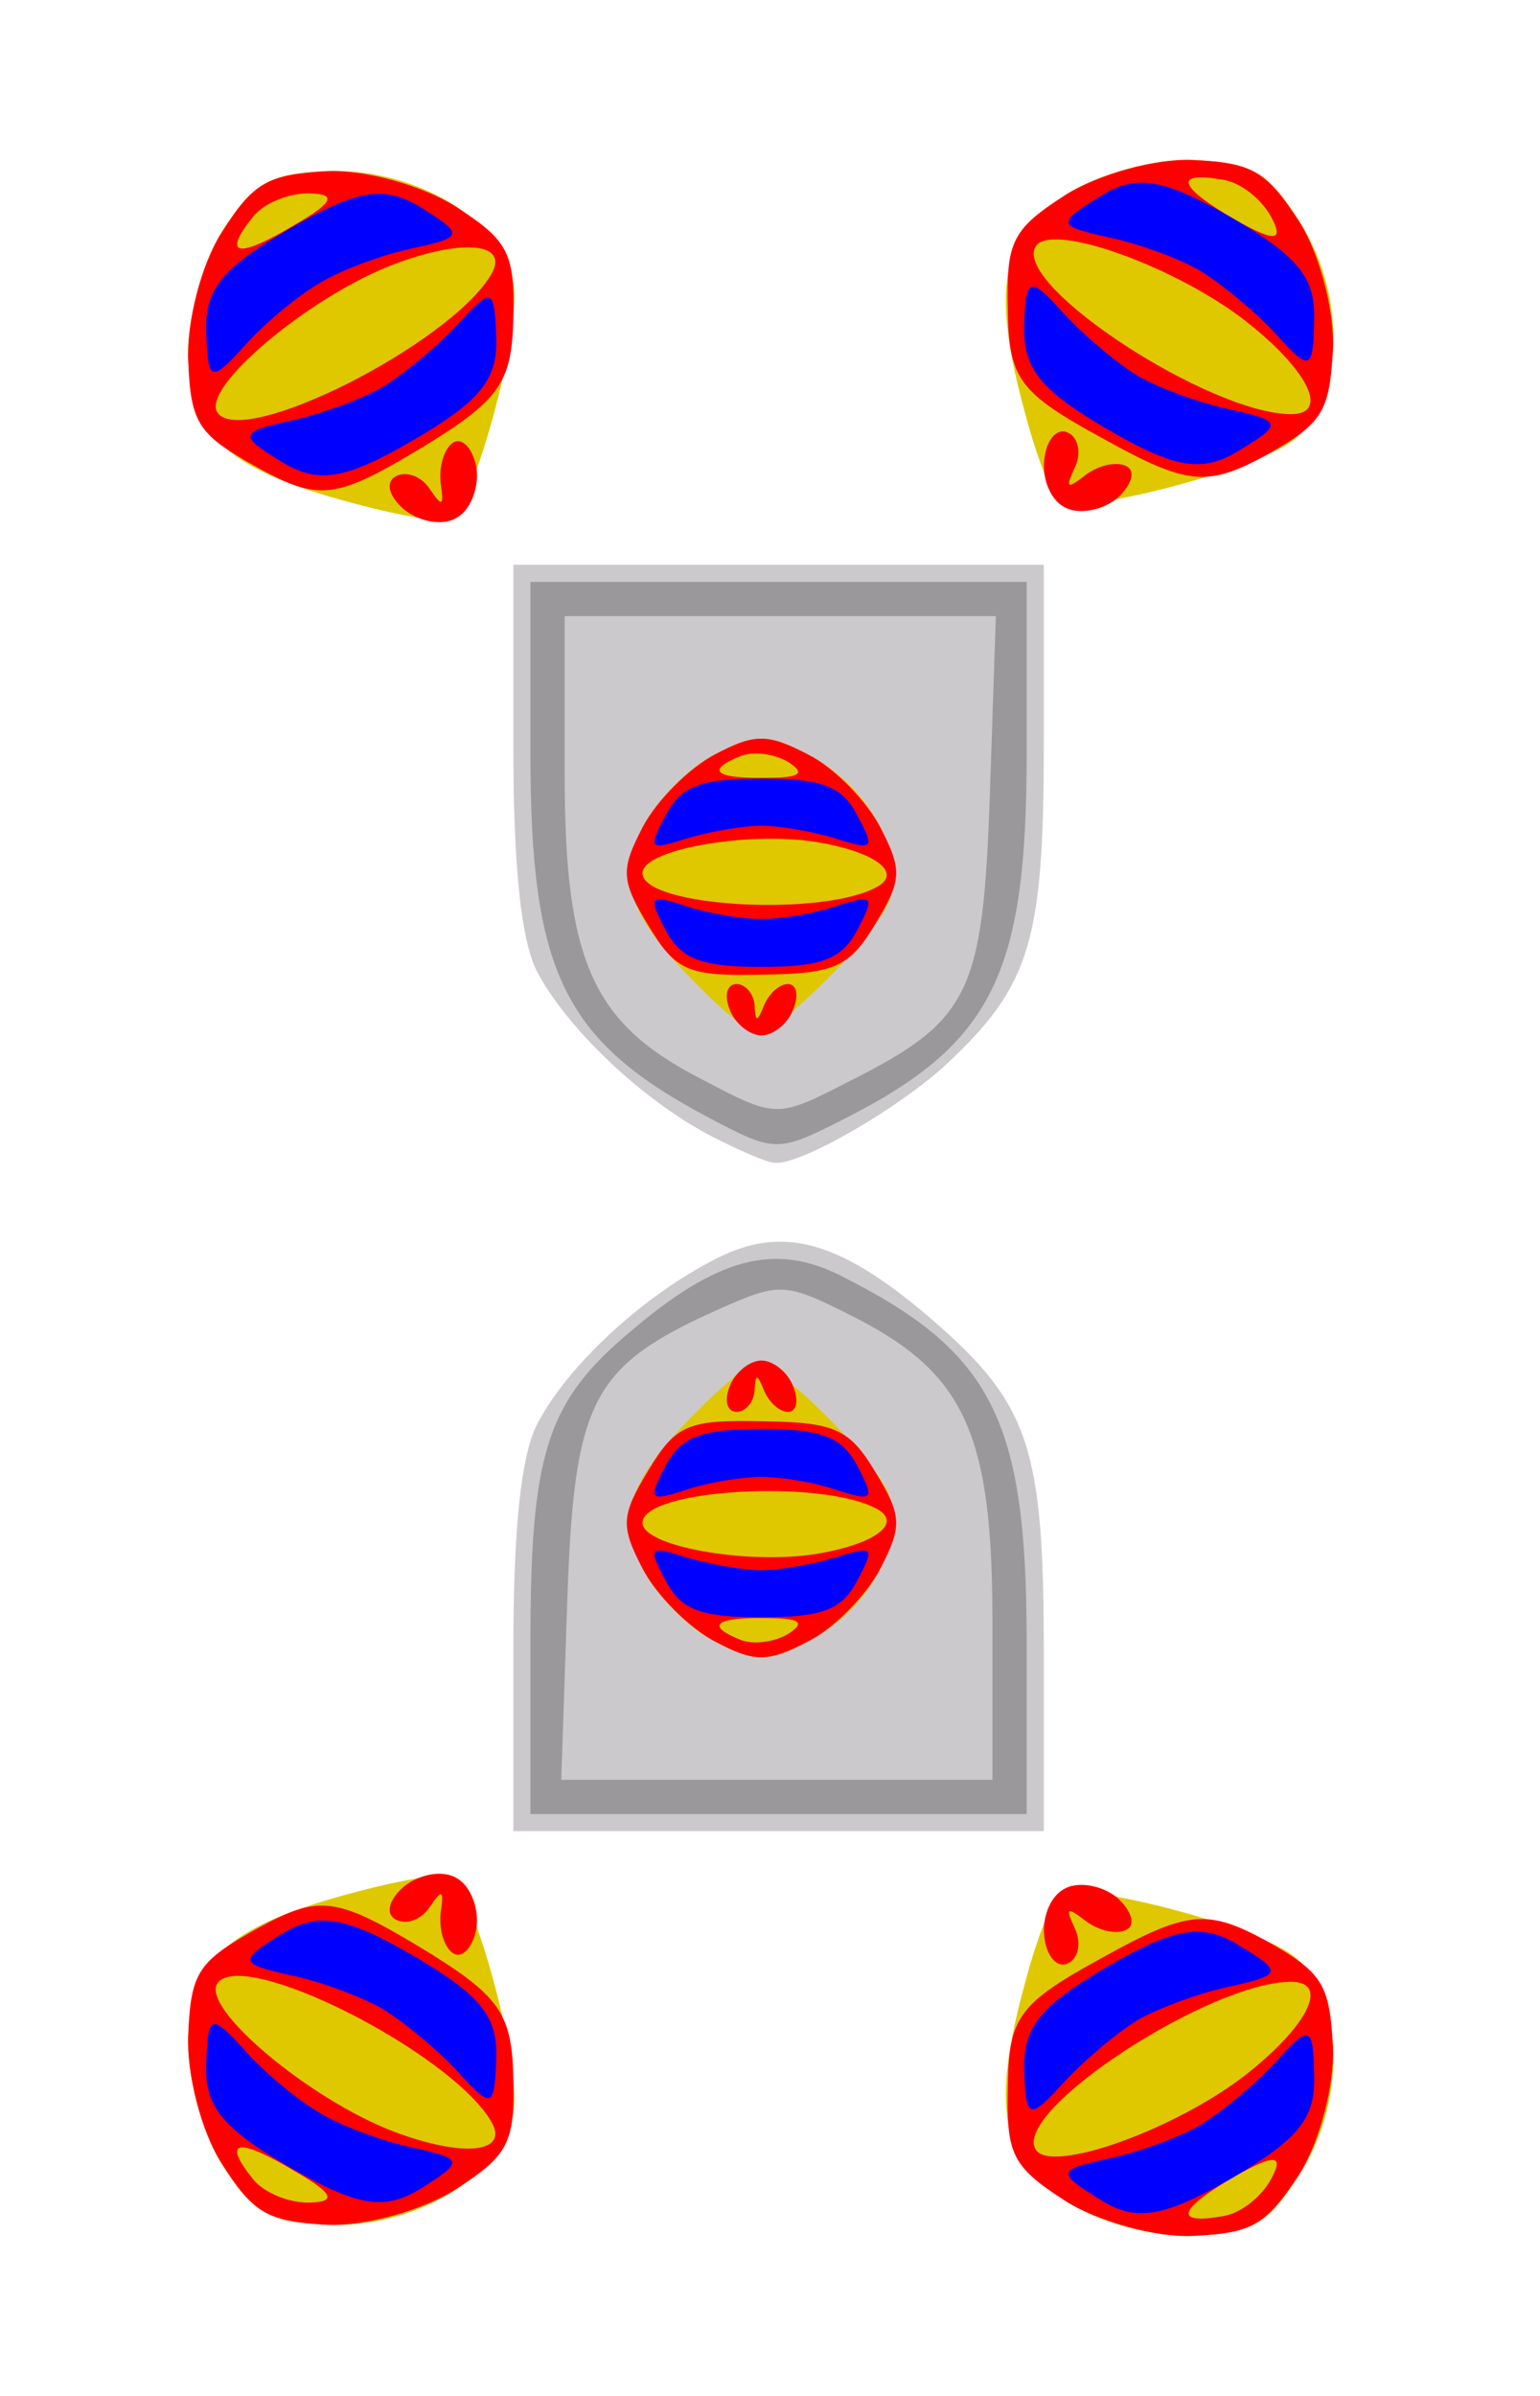 <svg xmlns="http://www.w3.org/2000/svg" width="180" height="280" xmlns:v="https://vecta.io/nano"><style><![CDATA[.F{fill-rule:evenodd}.G{fill:#dfc800}.H{fill:#fe0000}.I{fill:#0000fe}]]></style><path d="M60 192.9c0-14.3.9-22.8 2.8-26.5 3.6-6.9 12.4-15 20.9-19.3 8-4.1 14.8-2 25.8 7.6 10.8 9.5 12.5 14.7 12.5 38.2V214H91 60zm23-60.2c-8-4.2-16.7-12.5-20.2-19.1-1.9-3.7-2.8-12.2-2.8-26.5V66h31 31v21.1c0 22.9-1.6 28.1-11.3 37.2-5.6 5.2-17 11.8-20.1 11.6-.9 0-4.3-1.5-7.6-3.2z" fill="#ccc9cc"/><path d="M62 191.9c0-22.1 1.9-28.1 11.7-36.3 10.2-8.7 16.9-10.4 24.6-6.5C116 158 120 165.9 120 191.9V212H62zm54-2.4c0-21.9-3.2-29-16.2-35.6-8.1-4.1-8.6-4.1-16-.8-14.7 6.6-16.7 10.6-17.5 34.1l-.7 20.8H116v-18.5zm-33-58.8c-17.1-9-21-17-21-42.6V68h58v20.1c0 25.8-4 33.9-21.4 42.7-7.7 3.9-8 3.9-15.6-.1zm16.6-4.5c13.8-7 15.3-10.2 16.1-33.4l.7-20.8H66v18.5c0 21.6 3.2 28.9 15.4 35.3 9.5 5 9.2 5 18.2.4z" fill="#9b989b" class="F"/><path d="M42 59c-15-3.9-19.6-7.8-20-17-.2-4.5 1.6-11.1 3.9-14.9 3.8-5.8 5.5-6.8 12.4-7.1 10.9-.4 21.6 6.5 21.8 14.2.3 6.8-5.1 25.6-7.5 26.5-.9.4-5.7-.4-10.6-1.7z" class="G"/><g class="H"><path d="M47.3 59.6c-1.8-1.5-2.3-3.2-1.1-3.9s3-.1 4 1.4c1.5 2.2 1.7 2.1 1.3-.7-.2-1.9.4-4 1.5-4.7 1.1-.6 2.3.8 2.7 3 .3 2.3-.7 4.9-2.3 5.8-1.6 1-4.3.5-6.1-.9z"/><path d="M30.2 54.7c-7-3.9-7.9-5.1-8.2-12.5-.2-4.5 1.5-11.3 3.9-15 3.7-5.9 5.4-6.8 12.3-7.2 4.5-.2 11.2 1.7 15 4.1 6.2 4 7 5.4 6.8 13.2-.2 7.5-1.6 9.5-11 15.2-9.7 5.8-11.7 6.1-18.8 2.2zm27.2-22.6c2.2-3.7-3.2-4.3-11.4-1.2-9.9 3.8-22.5 14.4-20.6 17.3 2.9 4.3 27.2-8 32-16.1zm-21.1-9.5c-2.4-.1-5.4 1.1-6.7 2.7-3.7 4.6-1.9 5 4.8 1 4.5-2.6 5-3.6 1.9-3.7z" class="F"/></g><path d="M24.1 38.8c-.2-5 1.9-7.5 9.8-12.1s11.1-5.1 15.4-2.4c4.9 3.1 4.9 3.4-1 4.7-3.4.7-8.3 2.5-10.8 4-2.5 1.4-6.5 4.7-8.9 7.4-4 4.4-4.3 4.2-4.5-1.6zm8.7 15.1c-4.9-3-4.8-3.4 1-4.7 3.5-.7 8.3-2.5 10.8-3.9 2.5-1.5 6.5-4.8 8.9-7.4 4-4.4 4.3-4.3 4.5 1.5.2 5-1.9 7.5-9.8 12.1s-11.1 5.1-15.4 2.4z" class="I"/><path d="M119.9 48.6c-4.1-14.9-3-20.9 4.8-25.9 3.7-2.4 10.4-4.2 14.8-4 7 .4 8.6 1.3 12.4 7.2 5.8 9.1 5.1 21.9-1.4 26-5.8 3.6-24.7 8.3-26.8 6.7-.7-.6-2.5-5.1-3.8-10z" class="G"/><g class="H"><path d="M122.1 53.4c.3-2.2 1.6-3.5 2.8-2.8 1.2.6 1.5 2.5.7 4.1-1.1 2.4-.9 2.5 1.3.8 1.6-1.2 3.7-1.6 4.8-1s.5 2.3-1.2 3.8c-1.8 1.4-4.6 1.9-6.2.9-1.6-.9-2.6-3.5-2.2-5.8z"/><path d="M117.8 36.2c-.2-8 .5-9.4 6.7-13.4 3.8-2.4 10.5-4.3 14.9-4.1 7 .3 8.6 1.3 12.4 7.1 2.4 3.7 4.2 10.5 4 15-.4 7.4-1.2 8.7-8 12.5-6.7 3.6-9.1 3.4-18.8-2-9.9-5.4-11.1-7-11.2-15.1zm33.1 12.2c4.4 0 2.2-4.8-4.7-10.4-8.2-6.7-23.7-12.3-25.2-9.1-2.4 4.6 20.5 19.5 29.9 19.5zm-2.3-23c-1.1-2.1-3.6-4.1-5.7-4.4-5.8-1-5.2.8 1.5 4.7 4.6 2.6 5.7 2.5 4.2-.3z" class="F"/></g><path d="M128.5 23c4.2-2.7 7.4-2.2 15.4 2.4 7.9 4.6 9.9 7.1 9.7 12.1-.1 5.8-.5 6-4.5 1.5-2.4-2.6-6.4-5.9-8.9-7.4-2.4-1.4-7.3-3.2-10.8-3.9-5.8-1.3-5.9-1.6-.9-4.7zm-8.8 15.1c.2-5.8.6-5.9 4.6-1.5 2.4 2.6 6.3 5.9 8.8 7.4 2.5 1.4 7.4 3.2 10.9 3.9 5.8 1.3 5.9 1.7.9 4.7-4.3 2.7-7.5 2.2-15.4-2.4s-9.9-7.1-9.8-12.1z" class="I"/><path d="M82 115.6c-8.5-8.4-10.1-12.8-6.8-19.1 1.6-3 5.3-6.8 8.3-8.3 4.8-2.5 6.3-2.5 11 0 7.4 3.9 11.9 12.6 9.1 17.8-2.5 4.7-13.2 15.1-15.2 14.8-.8-.1-3.7-2.5-6.4-5.2z" class="G"/><g class="H"><path d="M85.3 118c-.7-1.7-.3-3 .8-3 1 0 2 1.1 2.1 2.5.1 2 .3 2 1.1 0 .6-1.4 1.8-2.5 2.8-2.5s1.3 1.3.6 3c-.6 1.6-2.3 3-3.7 3s-3.1-1.4-3.7-3z"/><path d="M75.8 108.2c-3.2-5.3-3.3-6.5-.7-11.5 1.6-3.1 5.4-6.9 8.4-8.5 4.7-2.5 6.2-2.5 11 0 3 1.5 6.8 5.4 8.4 8.5 2.6 5 2.5 6.2-.6 11.3-3 5-4.7 5.8-13.2 5.9-8.7.2-10.1-.4-13.3-5.7zm26.8-4.6c2.9-1.7-.5-4.1-7.2-5.2-8-1.3-20.5.9-20.3 3.7.2 3.9 21.2 5.1 27.5 1.5zM92.2 89.1c-1.6-1-4-1.3-5.5-.8-4.3 1.7-3.2 2.7 2.8 2.6 4 0 4.7-.5 2.7-1.8z" class="F"/></g><path d="M77.8 95.3C79.6 91.8 82 91 89 91s9.4.8 11.2 4.3c2.1 3.9 1.9 4.1-2.5 2.7-2.6-.8-6.5-1.5-8.7-1.5s-6.1.7-8.8 1.5c-4.3 1.4-4.5 1.2-2.4-2.7zm0 13.4c-2.1-4-1.9-4.2 2.4-2.8 2.7.9 6.6 1.5 8.8 1.5s6.1-.6 8.7-1.5c4.4-1.4 4.6-1.2 2.5 2.8-1.8 3.4-4.2 4.3-11.2 4.3s-9.4-.9-11.2-4.3z" class="I"/><path d="M82 164.4c-8.5 8.4-10.1 12.8-6.8 19.1 1.6 3 5.3 6.8 8.3 8.3 4.8 2.5 6.3 2.5 11 0 7.4-3.9 11.9-12.6 9.1-17.8-2.5-4.7-13.2-15.1-15.2-14.8-.8.1-3.7 2.5-6.4 5.2z" class="G"/><g class="H"><path d="M85.3 162c-.7 1.7-.3 3 .8 3 1 0 2-1.1 2.1-2.5.1-2 .3-2 1.1 0 .6 1.4 1.8 2.5 2.8 2.5s1.3-1.3.6-3c-.6-1.6-2.3-3-3.7-3s-3.1 1.4-3.7 3z"/><path d="M89.1 166.1c8.5.1 10.2.9 13.2 5.9 3.1 5.1 3.2 6.3.6 11.3-1.6 3.1-5.4 7-8.4 8.5-4.8 2.5-6.3 2.5-11 0-3-1.6-6.8-5.4-8.4-8.5-2.6-5-2.5-6.2.7-11.5s4.6-5.9 13.3-5.7zm-14 11.8c-.2 2.8 12.3 5 20.3 3.7 6.7-1.1 10.1-3.5 7.2-5.2-6.3-3.6-27.3-2.4-27.5 1.5zm14.4 11.2c-6-.1-7.1.9-2.8 2.6 1.5.5 3.9.2 5.5-.8 2-1.3 1.3-1.8-2.7-1.8z" class="F"/></g><path d="M77.8 184.7c1.8 3.5 4.2 4.3 11.2 4.3s9.4-.8 11.2-4.3c2.1-3.9 1.9-4.1-2.5-2.7-2.6.8-6.5 1.5-8.7 1.5s-6.1-.7-8.8-1.5c-4.3-1.4-4.5-1.2-2.4 2.7zm0-13.4c-2.1 4-1.9 4.2 2.4 2.8 2.7-.9 6.6-1.5 8.8-1.5s6.1.6 8.7 1.5c4.4 1.4 4.6 1.2 2.5-2.8-1.8-3.4-4.2-4.3-11.2-4.3s-9.4.9-11.2 4.3z" class="I"/><path d="M42 221c-15 3.9-19.6 7.8-20 17-.2 4.5 1.6 11.1 3.9 14.9 3.8 5.8 5.5 6.8 12.4 7.1 10.9.4 21.6-6.5 21.8-14.2.3-6.8-5.1-25.6-7.5-26.5-.9-.4-5.7.4-10.6 1.7z" class="G"/><g class="H"><path d="M47.3 220.4c-1.8 1.5-2.3 3.2-1.1 3.9s3 .1 4-1.4c1.5-2.2 1.7-2.1 1.3.7-.2 1.9.4 4 1.5 4.7 1.1.6 2.3-.8 2.7-3 .3-2.3-.7-4.9-2.3-5.8-1.6-1-4.3-.5-6.1.9z"/><path d="M49 227.5c9.4 5.7 10.8 7.7 11 15.2.2 7.8-.6 9.2-6.8 13.2-3.8 2.4-10.5 4.3-15 4.1-6.9-.4-8.6-1.3-12.3-7.2-2.4-3.7-4.1-10.5-3.9-15 .3-7.4 1.2-8.6 8.2-12.5 7.1-3.9 9.1-3.6 18.8 2.2zm-23.6 4.3c-1.9 2.9 10.7 13.5 20.6 17.3 8.2 3.1 13.6 2.5 11.4-1.2-4.8-8.1-29.1-20.4-32-16.1zm9 21.9c-6.7-4-8.5-3.6-4.8 1 1.3 1.6 4.3 2.8 6.7 2.7 3.1-.1 2.6-1.1-1.9-3.7z" class="F"/></g><path d="M24.1 241.2c-.2 5 1.9 7.5 9.8 12.1s11.1 5.1 15.4 2.4c4.9-3.1 4.9-3.4-1-4.7-3.4-.7-8.3-2.5-10.8-4-2.5-1.4-6.5-4.7-8.9-7.4-4-4.4-4.3-4.2-4.5 1.6zm8.7-15.1c-4.9 3-4.8 3.4 1 4.7 3.5.7 8.3 2.5 10.8 3.9 2.5 1.5 6.5 4.8 8.9 7.4 4 4.4 4.3 4.3 4.5-1.5.2-5-1.9-7.5-9.8-12.1s-11.1-5.1-15.4-2.4z" class="I"/><path d="M119.9 231.4c-4.1 14.9-3 20.9 4.8 25.9 3.7 2.4 10.4 4.2 14.8 4 7-.4 8.6-1.3 12.4-7.2 5.8-9.1 5.1-21.9-1.4-26-5.8-3.6-24.7-8.3-26.8-6.7-.7.6-2.5 5.1-3.8 10z" class="G"/><g class="H"><path d="M122.1 226.6c.3 2.2 1.6 3.5 2.8 2.8 1.2-.6 1.5-2.5.7-4.1-1.1-2.4-.9-2.5 1.3-.8 1.6 1.2 3.7 1.6 4.8 1s.5-2.3-1.2-3.8c-1.8-1.4-4.6-1.9-6.2-.9-1.6.9-2.6 3.5-2.2 5.8z"/><path d="M129 228.7c9.7-5.4 12.1-5.6 18.8-2 6.8 3.8 7.6 5.1 8 12.5.2 4.5-1.6 11.3-4 15-3.8 5.8-5.4 6.8-12.4 7.1-4.4.2-11.1-1.7-14.9-4.1-6.2-4-6.9-5.4-6.7-13.4.1-8.1 1.3-9.7 11.2-15.1zm-8 22.4c1.5 3.2 17-2.4 25.2-9.1 6.9-5.6 9.1-10.4 4.7-10.4-9.4 0-32.3 14.9-29.9 19.5zm23.4 3.2c-6.7 3.9-7.3 5.7-1.5 4.7 2.1-.3 4.6-2.3 5.7-4.4 1.5-2.8.4-2.9-4.2-.3z" class="F"/></g><path d="M128.5 257c4.2 2.7 7.4 2.2 15.4-2.4 7.9-4.6 9.9-7.1 9.7-12.1-.1-5.8-.5-6-4.5-1.5-2.4 2.6-6.4 5.9-8.9 7.4-2.4 1.4-7.3 3.2-10.8 3.9-5.8 1.3-5.9 1.6-.9 4.7zm-8.8-15.1c.2 5.8.6 5.9 4.6 1.5 2.4-2.6 6.3-5.9 8.8-7.4 2.5-1.4 7.4-3.2 10.9-3.9 5.8-1.3 5.9-1.7.9-4.7-4.3-2.7-7.5-2.2-15.4 2.4s-9.9 7.1-9.8 12.1z" class="I"/></svg>